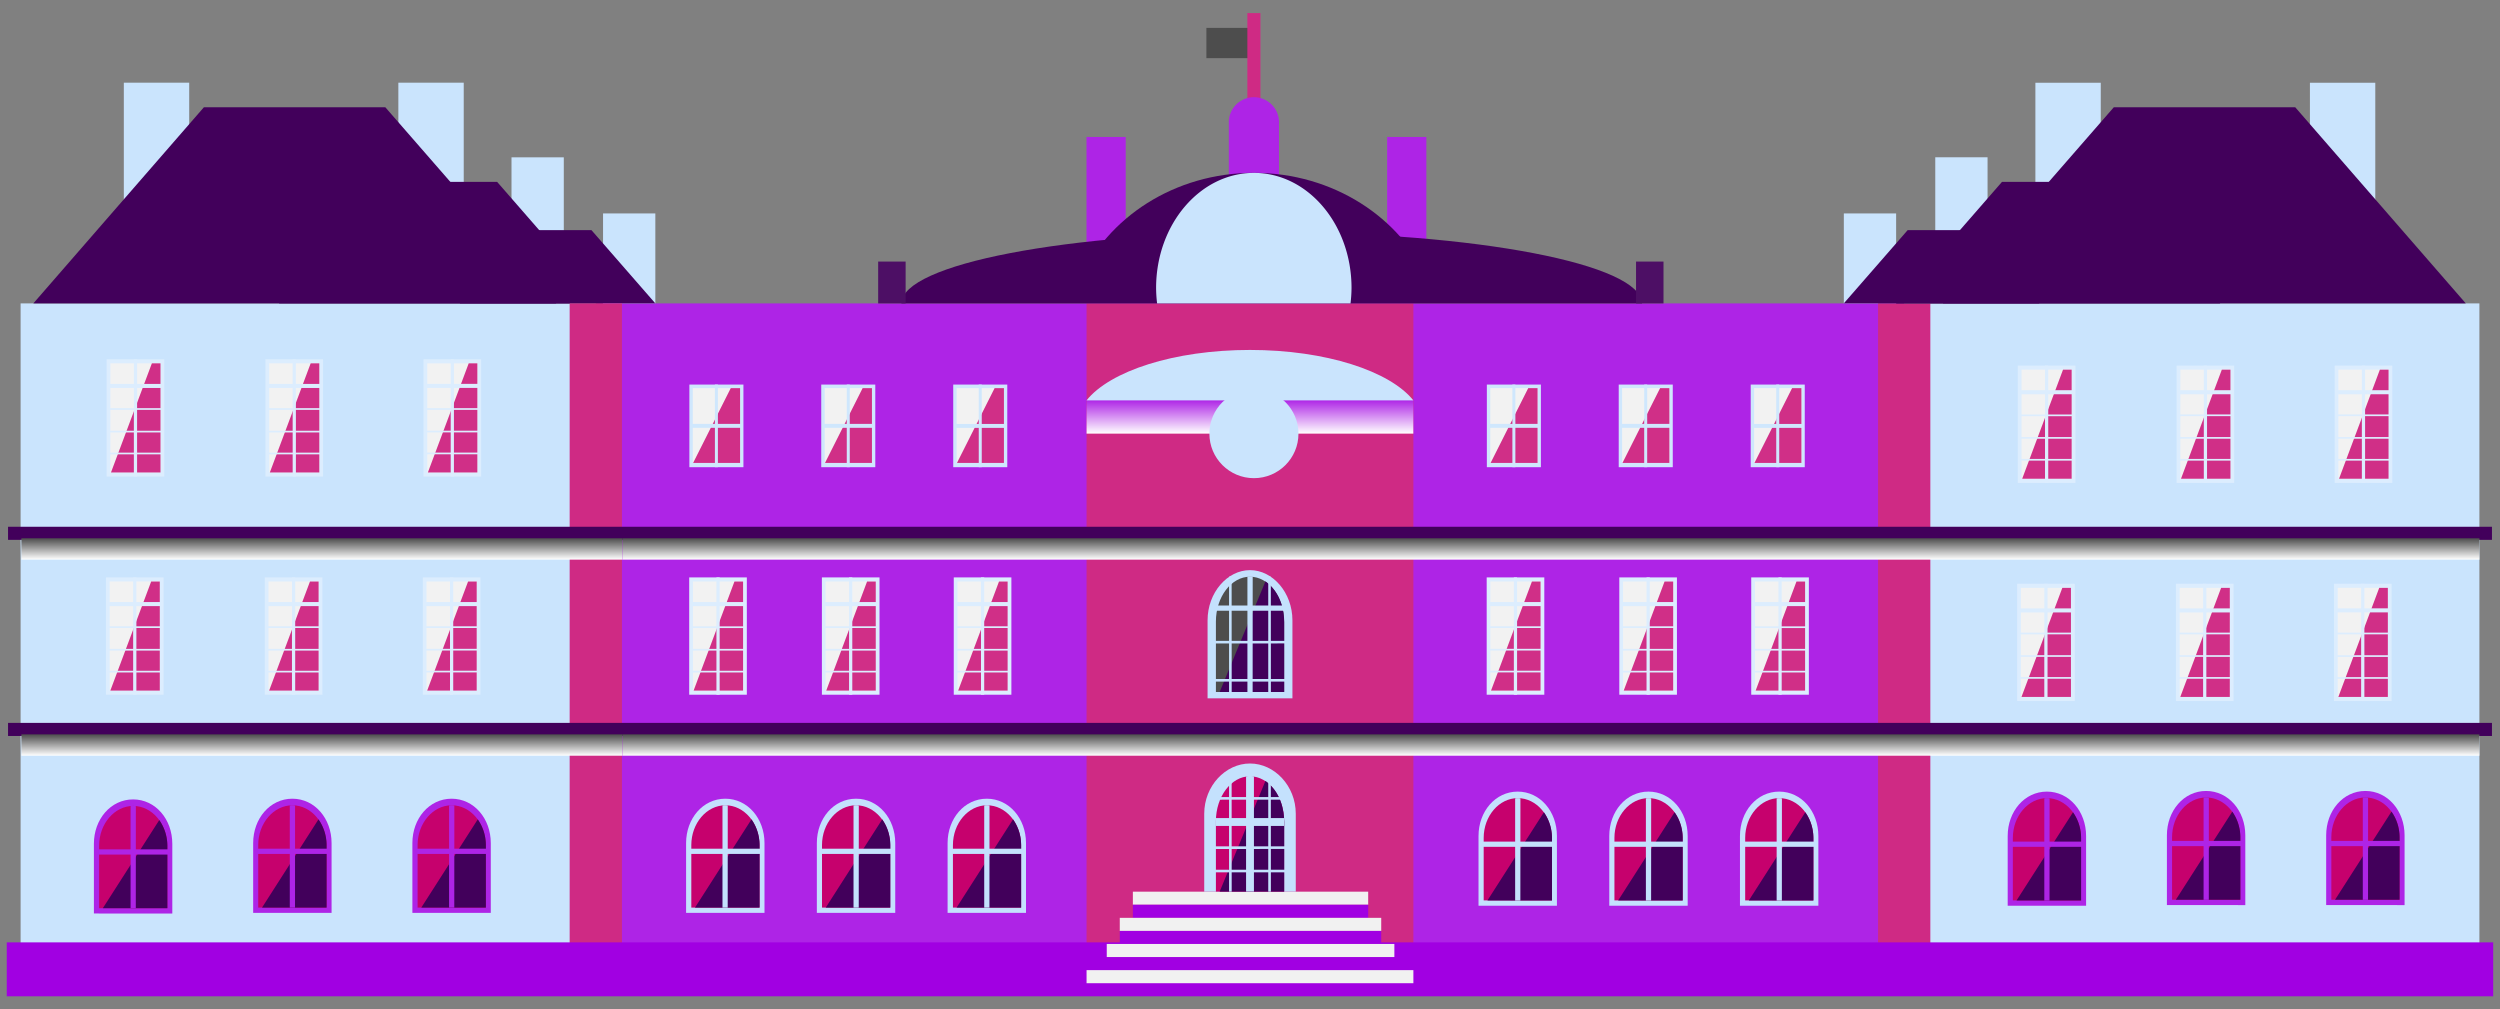 <svg xmlns="http://www.w3.org/2000/svg" xmlns:xlink="http://www.w3.org/1999/xlink" viewBox="0 0 426 172"><rect x="0" y="0" width="426" height="172" fill="#808080" stroke="none"/><defs><style>.cls-1{isolation:isolate;}.cls-2{fill:#cae4fd;}.cls-3{fill:#ae24e6;}.cls-4{fill:#cf2a84;}.cls-5{fill:#42005b;}.cls-6{fill:#a100e2;}.cls-7{fill:#4d4d4d;}.cls-8{fill:#c4e1fd;}.cls-9{fill:#c6016d;}.cls-10{fill:#f1f1f1;}.cls-11{fill:#cfe7fd;}.cls-12{fill:#f2f2f2;}.cls-13{fill:#d02f87;}.cls-14{fill:#dcedfe;}.cls-15,.cls-16,.cls-17,.cls-18,.cls-19{mix-blend-mode:multiply;}.cls-15{fill:url(#linear-gradient);}.cls-16{fill:url(#linear-gradient-2);}.cls-17{fill:url(#linear-gradient-3);}.cls-18{fill:url(#linear-gradient-4);}.cls-19{fill:url(#linear-gradient-5);}.cls-20{fill:#4d0f65;}</style><linearGradient id="linear-gradient" x1="213" y1="73.89" x2="213" y2="68.15" gradientUnits="userSpaceOnUse"><stop offset="0" stop-color="#fff"/><stop offset="1" stop-color="#ae24e6"/></linearGradient><linearGradient id="linear-gradient-2" x1="264.3" y1="95.36" x2="264.3" y2="91.72" gradientUnits="userSpaceOnUse"><stop offset="0" stop-color="#fff"/><stop offset="1" stop-color="#4d4d4d"/></linearGradient><linearGradient id="linear-gradient-3" x1="264.3" y1="128.77" x2="264.3" y2="125.13" xlink:href="#linear-gradient-2"/><linearGradient id="linear-gradient-4" x1="54.87" y1="95.36" x2="54.87" y2="91.72" xlink:href="#linear-gradient-2"/><linearGradient id="linear-gradient-5" x1="54.87" y1="128.77" x2="54.87" y2="125.13" xlink:href="#linear-gradient-2"/></defs><title>paris</title><g class="cls-1"><g id="Layer_1" data-name="Layer 1"><rect class="cls-2" x="314.18" y="36.37" width="8.91" height="17.78" transform="translate(637.28 90.52) rotate(-180)"/><rect class="cls-2" x="102.76" y="36.37" width="8.91" height="17.78"/><rect class="cls-2" x="3.51" y="51.7" width="98.02" height="111.38"/><rect class="cls-3" x="101.71" y="51.7" width="222.77" height="111.38"/><rect class="cls-2" x="324.47" y="51.7" width="98.02" height="111.38"/><rect class="cls-4" x="185.15" y="51.7" width="55.69" height="111.38"/><rect class="cls-2" x="67.88" y="14.09" width="11.14" height="26.73"/><rect class="cls-2" x="87.16" y="26.81" width="8.91" height="18.8"/><polygon class="cls-5" points="102.76 51.7 47.53 51.7 65.55 30.99 84.71 30.99 102.76 51.7"/><polygon class="cls-5" points="111.67 51.7 78.35 51.7 89.22 39.21 100.78 39.21 111.67 51.7"/><rect class="cls-2" x="21.1" y="14.09" width="11.14" height="26.73"/><rect class="cls-4" x="97.07" y="51.7" width="8.91" height="111.38"/><rect class="cls-4" x="320.02" y="51.7" width="8.91" height="111.38"/><rect class="cls-6" x="1.15" y="160.58" width="423.69" height="9.19"/><polygon class="cls-5" points="94.78 51.7 5.68 51.7 34.74 18.28 65.66 18.28 94.78 51.7"/><rect class="cls-2" x="346.84" y="14.09" width="11.14" height="26.73" transform="translate(704.81 54.92) rotate(-180)"/><rect class="cls-2" x="329.78" y="26.81" width="8.91" height="18.8" transform="translate(668.46 72.41) rotate(-180)"/><polygon class="cls-5" points="323.09 51.7 378.32 51.7 360.3 30.99 341.14 30.99 323.09 51.7"/><polygon class="cls-5" points="314.18 51.7 347.5 51.7 336.63 39.21 325.07 39.21 314.18 51.7"/><rect class="cls-2" x="393.62" y="14.09" width="11.14" height="26.73" transform="translate(798.37 54.92) rotate(-180)"/><polygon class="cls-5" points="331.07 51.7 420.17 51.7 391.11 18.28 360.19 18.28 331.07 51.7"/><rect class="cls-3" x="185.14" y="23.34" width="6.68" height="22.28"/><rect class="cls-3" x="236.37" y="23.34" width="6.68" height="22.28"/><path class="cls-5" d="M279.8,51.7c-.11-6.7-28.32-12.12-63.1-12.12s-63,5.42-63.1,12.12Z"/><rect class="cls-7" x="205.57" y="4.75" width="7.43" height="5.16"/><rect class="cls-4" x="212.55" y="2.23" width="2.23" height="17.82"/><path class="cls-3" d="M217.94,32.8V21.05a4.28,4.28,0,1,0-8.55,0V32.8Z"/><path class="cls-5" d="M243.39,47.82c-4.7-10.76-16.23-18.37-29.73-18.37s-25,7.61-29.73,18.37Z"/><path class="cls-2" d="M230.13,51.7a23.16,23.16,0,0,0,.17-2.63c0-10.83-7.44-19.61-16.63-19.61S197,38.24,197,49.07a23.16,23.16,0,0,0,.17,2.63Z"/><rect class="cls-5" x="1.37" y="89.76" width="423.26" height="2.23"/><rect class="cls-5" x="1.37" y="123.18" width="423.26" height="2.23"/><path class="cls-8" d="M161.47,155.55V143.66c0-4.17,2.86-7.56,6.68-7.56s6.68,3.39,6.68,7.56v11.89Z"/><path class="cls-9" d="M174,154.65V144c0-3.73-2.62-6.78-5.81-6.78s-5.81,3.05-5.81,6.78v10.65Z"/><path class="cls-5" d="M163,154.65h11V144.07a7.67,7.67,0,0,0-1.38-4.45Z"/><path class="cls-8" d="M168.6,154.67h-.89v-17.4a1.14,1.14,0,0,1,.45-.06,1.24,1.24,0,0,1,.45.06Z"/><rect class="cls-8" x="162.15" y="144.62" width="12" height="0.89"/><path class="cls-8" d="M139.19,155.55V143.66c0-4.17,2.86-7.56,6.68-7.56s6.68,3.39,6.68,7.56v11.89Z"/><path class="cls-9" d="M151.69,154.65V144c0-3.73-2.62-6.78-5.81-6.78s-5.81,3.05-5.81,6.78v10.65Z"/><path class="cls-5" d="M140.71,154.65h11V144.07a7.67,7.67,0,0,0-1.38-4.45Z"/><path class="cls-8" d="M146.33,154.67h-.89v-17.4a1.14,1.14,0,0,1,.45-.06,1.24,1.24,0,0,1,.45.06Z"/><rect class="cls-8" x="139.87" y="144.62" width="12" height="0.89"/><path class="cls-8" d="M116.91,155.55V143.66c0-4.17,2.86-7.56,6.68-7.56s6.68,3.39,6.68,7.56v11.89Z"/><path class="cls-9" d="M129.42,154.65V144c0-3.73-2.62-6.78-5.81-6.78s-5.81,3.05-5.81,6.78v10.65Z"/><path class="cls-5" d="M118.43,154.65h11V144.07a7.67,7.67,0,0,0-1.38-4.45Z"/><path class="cls-8" d="M124,154.67h-.89v-17.4a1.14,1.14,0,0,1,.45-.06,1.24,1.24,0,0,1,.45.06Z"/><rect class="cls-8" x="117.6" y="144.62" width="12" height="0.89"/><path class="cls-3" d="M70.27,155.55V143.66c0-4.17,2.86-7.56,6.68-7.56s6.68,3.39,6.68,7.56v11.89Z"/><path class="cls-9" d="M82.78,154.65V144c0-3.73-2.62-6.78-5.81-6.78s-5.81,3.05-5.81,6.78v10.65Z"/><path class="cls-5" d="M71.79,154.65h11V144.07a7.67,7.67,0,0,0-1.38-4.45Z"/><path class="cls-3" d="M77.41,154.67h-.89v-17.4a1.14,1.14,0,0,1,.45-.06,1.24,1.24,0,0,1,.45.06Z"/><rect class="cls-3" x="70.96" y="144.62" width="12" height="0.89"/><path class="cls-3" d="M43.14,155.55V143.66c0-4.17,2.86-7.56,6.68-7.56s6.68,3.39,6.68,7.56v11.89Z"/><path class="cls-9" d="M55.64,154.65V144c0-3.73-2.62-6.78-5.81-6.78S44,140.26,44,144v10.65Z"/><path class="cls-5" d="M44.65,154.65h11V144.07a7.67,7.67,0,0,0-1.38-4.45Z"/><path class="cls-3" d="M50.27,154.67h-.89v-17.4a1.14,1.14,0,0,1,.45-.06,1.24,1.24,0,0,1,.45.06Z"/><rect class="cls-3" x="43.82" y="144.62" width="12" height="0.89"/><path class="cls-3" d="M16,155.66V143.78c0-4.17,2.86-7.56,6.68-7.56s6.68,3.39,6.68,7.56v11.89Z"/><path class="cls-9" d="M28.51,154.76V144.11c0-3.73-2.62-6.78-5.81-6.78s-5.81,3.05-5.81,6.78v10.65Z"/><path class="cls-5" d="M17.52,154.76h11V144.19a7.67,7.67,0,0,0-1.38-4.45Z"/><path class="cls-3" d="M23.14,154.78h-.89v-17.4a1.14,1.14,0,0,1,.45-.06,1.24,1.24,0,0,1,.45.06Z"/><rect class="cls-3" x="16.69" y="144.73" width="12" height="0.89"/><rect class="cls-10" x="193.04" y="151.94" width="40.1" height="2.23"/><rect class="cls-6" x="193.04" y="154.17" width="40.1" height="2.23"/><rect class="cls-10" x="190.81" y="156.4" width="44.55" height="2.23"/><rect class="cls-6" x="190.81" y="158.63" width="44.55" height="2.23"/><rect class="cls-6" x="185.15" y="163.08" width="55.69" height="2.23"/><rect class="cls-10" x="188.59" y="160.85" width="49.01" height="2.23"/><rect class="cls-10" x="185.15" y="165.31" width="55.69" height="2.23"/><path class="cls-8" d="M205.2,151.94V138.66c0-4.72,3.61-8.56,7.8-8.56s7.8,3.84,7.8,8.56v13.28Z"/><path class="cls-9" d="M218.81,151.93v-12c0-4.21-2.62-7.65-5.81-7.65s-5.81,3.44-5.81,7.65v12Z"/><path class="cls-5" d="M207.83,151.93h11V140.07c0-1.92-.55-5.1-3.2-7Z"/><path class="cls-8" d="M213.67,151.93h-1.34V132.3a2.23,2.23,0,0,1,.67-.07,2.43,2.43,0,0,1,.67.07Z"/><path class="cls-8" d="M209.88,151.94h-.45V132.31a.29.29,0,0,1,.22-.07.31.31,0,0,1,.22.07Z"/><path class="cls-8" d="M206.75,136.27v-.45h12.4a.41.41,0,0,1,0,.22.45.45,0,0,1,0,.22Z"/><path class="cls-8" d="M206.75,144.67v-.45h12.4a.41.41,0,0,1,0,.22.45.45,0,0,1,0,.22Z"/><path class="cls-8" d="M206.75,148.65v-.45h12.4a.41.41,0,0,1,0,.22.45.45,0,0,1,0,.22Z"/><path class="cls-8" d="M216.56,151.94h-.45V132.31a.29.29,0,0,1,.22-.07.31.31,0,0,1,.22.07Z"/><rect class="cls-8" x="207.17" y="139.4" width="11.64" height="1.34"/><rect class="cls-11" x="275.83" y="65.53" width="9.21" height="14.08"/><rect class="cls-12" x="274.06" y="68.47" width="12.74" height="8.06" transform="translate(352.94 -207.93) rotate(90)"/><polygon class="cls-13" points="276.47 78.88 284.46 78.88 284.46 66.14 282.88 66.14 276.47 78.88"/><rect class="cls-11" x="280.17" y="65.53" width="0.51" height="14.08"/><rect class="cls-11" x="280.11" y="68.18" width="0.67" height="8.78" transform="translate(353.01 -207.88) rotate(90)"/><rect class="cls-11" x="298.32" y="65.53" width="9.21" height="14.08"/><rect class="cls-12" x="296.55" y="68.47" width="12.74" height="8.06" transform="translate(375.43 -230.42) rotate(90)"/><polygon class="cls-13" points="298.96 78.88 306.96 78.88 306.96 66.14 305.37 66.14 298.96 78.88"/><rect class="cls-11" x="302.67" y="65.53" width="0.51" height="14.08"/><rect class="cls-11" x="302.63" y="68.18" width="0.67" height="8.78" transform="translate(375.53 -230.39) rotate(90)"/><rect class="cls-11" x="253.36" y="65.53" width="9.21" height="14.08"/><rect class="cls-12" x="251.59" y="68.47" width="12.74" height="8.06" transform="translate(330.47 -185.46) rotate(90)"/><polygon class="cls-13" points="254 78.88 262 78.88 262 66.14 260.41 66.14 254 78.88"/><rect class="cls-11" x="257.71" y="65.53" width="0.51" height="14.08"/><rect class="cls-11" x="257.64" y="68.18" width="0.67" height="8.78" transform="translate(330.54 -185.41) rotate(90)"/><rect class="cls-14" x="275.93" y="98.39" width="9.82" height="19.99"/><rect class="cls-12" x="271.55" y="104.12" width="18.59" height="8.54" transform="translate(389.23 -172.46) rotate(90)"/><polygon class="cls-13" points="276.68 117.68 285.11 117.68 285.11 99.09 283.64 99.09 276.68 117.68"/><rect class="cls-14" x="280.57" y="98.39" width="0.55" height="19.99"/><rect class="cls-14" x="280.5" y="98.47" width="0.69" height="8.93" transform="translate(383.78 -177.91) rotate(90)"/><rect class="cls-14" x="280.7" y="102.4" width="0.29" height="8.93" transform="translate(387.71 -173.98) rotate(90)"/><rect class="cls-14" x="280.7" y="106.25" width="0.29" height="8.93" transform="translate(391.55 -170.13) rotate(90)"/><rect class="cls-14" x="280.7" y="109.98" width="0.29" height="8.93" transform="translate(395.28 -166.4) rotate(90)"/><rect class="cls-14" x="298.41" y="98.39" width="9.82" height="19.99"/><rect class="cls-12" x="294.02" y="104.12" width="18.59" height="8.54" transform="translate(411.71 -194.93) rotate(90)"/><polygon class="cls-13" points="299.16 117.68 307.59 117.68 307.59 99.09 306.12 99.09 299.16 117.68"/><rect class="cls-14" x="303.05" y="98.39" width="0.55" height="19.99"/><rect class="cls-14" x="302.98" y="98.47" width="0.69" height="8.93" transform="translate(406.25 -200.39) rotate(90)"/><rect class="cls-14" x="303.18" y="102.4" width="0.29" height="8.93" transform="translate(410.19 -196.45) rotate(90)"/><rect class="cls-14" x="303.18" y="106.25" width="0.29" height="8.93" transform="translate(414.03 -192.61) rotate(90)"/><rect class="cls-14" x="303.18" y="109.98" width="0.29" height="8.93" transform="translate(417.76 -188.88) rotate(90)"/><rect class="cls-14" x="253.33" y="98.39" width="9.82" height="19.99"/><rect class="cls-12" x="248.94" y="104.12" width="18.59" height="8.54" transform="translate(366.62 -149.85) rotate(90)"/><polygon class="cls-13" points="254.07 117.68 262.51 117.68 262.51 99.09 261.04 99.09 254.07 117.68"/><rect class="cls-14" x="257.96" y="98.39" width="0.55" height="19.99"/><rect class="cls-14" x="257.89" y="98.47" width="0.69" height="8.93" transform="translate(361.17 -155.3) rotate(90)"/><rect class="cls-14" x="258.09" y="102.4" width="0.29" height="8.93" transform="translate(365.1 -151.37) rotate(90)"/><rect class="cls-14" x="258.09" y="106.25" width="0.29" height="8.93" transform="translate(368.95 -147.53) rotate(90)"/><rect class="cls-14" x="258.09" y="109.98" width="0.29" height="8.93" transform="translate(372.68 -143.8) rotate(90)"/><rect class="cls-11" x="139.94" y="65.53" width="9.21" height="14.08"/><rect class="cls-12" x="138.17" y="68.47" width="12.74" height="8.06" transform="translate(217.05 -72.04) rotate(90)"/><polygon class="cls-13" points="140.58 78.88 148.58 78.88 148.58 66.14 146.99 66.14 140.58 78.88"/><rect class="cls-11" x="144.29" y="65.53" width="0.51" height="14.08"/><rect class="cls-11" x="144.22" y="68.18" width="0.67" height="8.78" transform="translate(217.12 -71.99) rotate(90)"/><rect class="cls-11" x="162.43" y="65.53" width="9.21" height="14.08"/><rect class="cls-12" x="160.67" y="68.47" width="12.74" height="8.06" transform="translate(239.54 -94.53) rotate(90)"/><polygon class="cls-13" points="163.07 78.88 171.07 78.88 171.07 66.14 169.48 66.14 163.07 78.88"/><rect class="cls-11" x="166.78" y="65.53" width="0.51" height="14.08"/><rect class="cls-11" x="166.74" y="68.18" width="0.67" height="8.78" transform="translate(239.64 -94.5) rotate(90)"/><rect class="cls-11" x="117.47" y="65.53" width="9.21" height="14.08"/><rect class="cls-12" x="115.71" y="68.47" width="12.74" height="8.06" transform="translate(194.58 -49.57) rotate(90)"/><polygon class="cls-13" points="118.11 78.88 126.11 78.88 126.11 66.14 124.52 66.14 118.11 78.88"/><rect class="cls-11" x="121.82" y="65.53" width="0.51" height="14.08"/><rect class="cls-11" x="121.75" y="68.18" width="0.67" height="8.78" transform="translate(194.65 -49.52) rotate(90)"/><rect class="cls-14" x="140.05" y="98.39" width="9.82" height="19.99"/><rect class="cls-12" x="135.66" y="104.12" width="18.59" height="8.54" transform="translate(253.34 -36.57) rotate(90)"/><polygon class="cls-13" points="140.79 117.68 149.23 117.68 149.23 99.09 147.75 99.09 140.79 117.68"/><rect class="cls-14" x="144.68" y="98.39" width="0.55" height="19.99"/><rect class="cls-14" x="144.61" y="98.47" width="0.69" height="8.93" transform="translate(247.89 -42.02) rotate(90)"/><rect class="cls-14" x="144.81" y="102.4" width="0.29" height="8.93" transform="translate(251.82 -38.09) rotate(90)"/><rect class="cls-14" x="144.81" y="106.25" width="0.29" height="8.93" transform="translate(255.67 -34.24) rotate(90)"/><rect class="cls-14" x="144.81" y="109.98" width="0.29" height="8.93" transform="translate(259.4 -30.51) rotate(90)"/><rect class="cls-14" x="162.52" y="98.39" width="9.82" height="19.99"/><rect class="cls-12" x="158.14" y="104.12" width="18.59" height="8.54" transform="translate(275.82 -59.05) rotate(90)"/><polygon class="cls-13" points="163.27 117.68 171.7 117.68 171.7 99.09 170.23 99.09 163.27 117.68"/><rect class="cls-14" x="167.16" y="98.39" width="0.55" height="19.99"/><rect class="cls-14" x="167.09" y="98.47" width="0.69" height="8.93" transform="translate(270.37 -64.5) rotate(90)"/><rect class="cls-14" x="167.29" y="102.4" width="0.29" height="8.93" transform="translate(274.3 -60.57) rotate(90)"/><rect class="cls-14" x="167.29" y="106.25" width="0.29" height="8.93" transform="translate(278.14 -56.72) rotate(90)"/><rect class="cls-14" x="167.29" y="109.98" width="0.29" height="8.93" transform="translate(281.87 -52.99) rotate(90)"/><rect class="cls-14" x="117.44" y="98.39" width="9.82" height="19.99"/><rect class="cls-12" x="113.05" y="104.12" width="18.59" height="8.54" transform="translate(230.74 -13.96) rotate(90)"/><polygon class="cls-13" points="118.19 117.68 126.62 117.68 126.62 99.09 125.15 99.09 118.19 117.68"/><rect class="cls-14" x="122.08" y="98.39" width="0.55" height="19.99"/><rect class="cls-14" x="122.01" y="98.47" width="0.69" height="8.93" transform="translate(225.28 -19.42) rotate(90)"/><rect class="cls-14" x="122.21" y="102.4" width="0.29" height="8.93" transform="translate(229.21 -15.48) rotate(90)"/><rect class="cls-14" x="122.21" y="106.25" width="0.29" height="8.93" transform="translate(233.06 -11.64) rotate(90)"/><rect class="cls-14" x="122.21" y="109.98" width="0.29" height="8.93" transform="translate(236.79 -7.91) rotate(90)"/><rect class="cls-14" x="45.12" y="98.39" width="9.82" height="19.99"/><rect class="cls-12" x="40.73" y="104.12" width="18.59" height="8.54" transform="translate(158.41 58.36) rotate(90)"/><polygon class="cls-13" points="45.86 117.68 54.29 117.68 54.29 99.09 52.82 99.09 45.86 117.68"/><rect class="cls-14" x="49.75" y="98.39" width="0.55" height="19.99"/><rect class="cls-14" x="49.68" y="98.47" width="0.69" height="8.93" transform="translate(152.96 52.91) rotate(90)"/><rect class="cls-14" x="49.88" y="102.4" width="0.29" height="8.93" transform="translate(156.89 56.84) rotate(90)"/><rect class="cls-14" x="49.88" y="106.25" width="0.29" height="8.93" transform="translate(160.73 60.69) rotate(90)"/><rect class="cls-14" x="49.88" y="109.98" width="0.29" height="8.93" transform="translate(164.46 64.42) rotate(90)"/><rect class="cls-14" x="72.05" y="98.39" width="9.82" height="19.99"/><rect class="cls-12" x="67.66" y="104.12" width="18.59" height="8.54" transform="translate(185.34 31.43) rotate(90)"/><polygon class="cls-13" points="72.79 117.68 81.23 117.68 81.23 99.09 79.76 99.09 72.79 117.68"/><rect class="cls-14" x="76.68" y="98.39" width="0.55" height="19.99"/><rect class="cls-14" x="76.61" y="98.47" width="0.69" height="8.93" transform="translate(179.89 25.98) rotate(90)"/><rect class="cls-14" x="76.81" y="102.4" width="0.29" height="8.93" transform="translate(183.82 29.91) rotate(90)"/><rect class="cls-14" x="76.81" y="106.25" width="0.29" height="8.93" transform="translate(187.67 33.75) rotate(90)"/><rect class="cls-14" x="76.81" y="109.98" width="0.29" height="8.93" transform="translate(191.4 37.48) rotate(90)"/><rect class="cls-14" x="18.05" y="98.39" width="9.82" height="19.99"/><rect class="cls-12" x="13.66" y="104.12" width="18.59" height="8.54" transform="translate(131.35 85.42) rotate(90)"/><polygon class="cls-13" points="18.8 117.68 27.23 117.68 27.23 99.09 25.76 99.09 18.8 117.68"/><rect class="cls-14" x="22.69" y="98.39" width="0.55" height="19.99"/><rect class="cls-14" x="22.62" y="98.47" width="0.69" height="8.93" transform="translate(125.9 79.97) rotate(90)"/><rect class="cls-14" x="22.82" y="102.4" width="0.29" height="8.93" transform="translate(129.83 83.9) rotate(90)"/><rect class="cls-14" x="22.82" y="106.25" width="0.29" height="8.93" transform="translate(133.67 87.75) rotate(90)"/><rect class="cls-14" x="22.82" y="109.98" width="0.29" height="8.93" transform="translate(137.4 91.48) rotate(90)"/><rect class="cls-14" x="45.23" y="61.22" width="9.82" height="19.99"/><rect class="cls-12" x="40.84" y="66.94" width="18.59" height="8.54" transform="translate(121.35 21.07) rotate(90)"/><polygon class="cls-13" points="45.98 80.51 54.41 80.51 54.41 61.91 52.94 61.91 45.98 80.51"/><rect class="cls-14" x="49.87" y="61.22" width="0.55" height="19.99"/><rect class="cls-14" x="49.8" y="61.29" width="0.69" height="8.93" transform="translate(115.9 15.62) rotate(90)"/><rect class="cls-14" x="50" y="65.23" width="0.29" height="8.93" transform="translate(119.83 19.55) rotate(90)"/><rect class="cls-14" x="50" y="69.07" width="0.29" height="8.93" transform="translate(123.68 23.4) rotate(90)"/><rect class="cls-14" x="50" y="72.8" width="0.29" height="8.93" transform="translate(127.41 27.13) rotate(90)"/><rect class="cls-14" x="72.17" y="61.22" width="9.82" height="19.99"/><rect class="cls-12" x="67.78" y="66.94" width="18.59" height="8.54" transform="translate(148.29 -5.86) rotate(90)"/><polygon class="cls-13" points="72.91 80.51 81.34 80.51 81.34 61.91 79.87 61.91 72.91 80.51"/><rect class="cls-14" x="76.8" y="61.22" width="0.55" height="19.99"/><rect class="cls-14" x="76.73" y="61.29" width="0.69" height="8.93" transform="translate(142.83 -11.32) rotate(90)"/><rect class="cls-14" x="76.93" y="65.23" width="0.29" height="8.93" transform="translate(146.76 -7.38) rotate(90)"/><rect class="cls-14" x="76.93" y="69.07" width="0.29" height="8.93" transform="translate(150.61 -3.54) rotate(90)"/><rect class="cls-14" x="76.93" y="72.8" width="0.29" height="8.93" transform="translate(154.34 0.19) rotate(90)"/><rect class="cls-14" x="18.17" y="61.22" width="9.82" height="19.99"/><rect class="cls-12" x="13.78" y="66.94" width="18.59" height="8.54" transform="translate(94.29 48.13) rotate(90)"/><polygon class="cls-13" points="18.91 80.51 27.35 80.51 27.35 61.91 25.88 61.91 18.91 80.51"/><rect class="cls-14" x="22.81" y="61.22" width="0.55" height="19.99"/><rect class="cls-14" x="22.74" y="61.29" width="0.69" height="8.93" transform="translate(88.84 42.68) rotate(90)"/><rect class="cls-14" x="22.94" y="65.23" width="0.29" height="8.93" transform="translate(92.77 46.61) rotate(90)"/><rect class="cls-14" x="22.94" y="69.07" width="0.29" height="8.93" transform="translate(96.62 50.46) rotate(90)"/><rect class="cls-14" x="22.94" y="72.8" width="0.29" height="8.93" transform="translate(100.35 54.19) rotate(90)"/><rect class="cls-14" x="370.78" y="99.47" width="9.82" height="19.99"/><rect class="cls-12" x="366.39" y="105.19" width="18.59" height="8.54" transform="translate(485.15 -266.22) rotate(90)"/><polygon class="cls-13" points="371.52 118.76 379.96 118.76 379.96 100.17 378.48 100.17 371.52 118.76"/><rect class="cls-14" x="375.41" y="99.47" width="0.55" height="19.99"/><rect class="cls-14" x="375.34" y="99.55" width="0.69" height="8.93" transform="translate(479.7 -271.67) rotate(90)"/><rect class="cls-14" x="375.54" y="103.48" width="0.29" height="8.93" transform="translate(483.63 -267.74) rotate(90)"/><rect class="cls-14" x="375.54" y="107.32" width="0.29" height="8.93" transform="translate(487.47 -263.9) rotate(90)"/><rect class="cls-14" x="375.54" y="111.05" width="0.29" height="8.93" transform="translate(491.2 -260.17) rotate(90)"/><rect class="cls-14" x="397.71" y="99.47" width="9.82" height="19.99"/><rect class="cls-12" x="393.32" y="105.19" width="18.59" height="8.54" transform="translate(512.08 -293.16) rotate(90)"/><polygon class="cls-13" points="398.45 118.76 406.89 118.76 406.89 100.17 405.42 100.17 398.45 118.76"/><rect class="cls-14" x="402.34" y="99.47" width="0.55" height="19.99"/><rect class="cls-14" x="402.27" y="99.55" width="0.69" height="8.93" transform="translate(506.63 -298.61) rotate(90)"/><rect class="cls-14" x="402.48" y="103.48" width="0.29" height="8.93" transform="translate(510.56 -294.68) rotate(90)"/><rect class="cls-14" x="402.48" y="107.32" width="0.29" height="8.93" transform="translate(514.41 -290.83) rotate(90)"/><rect class="cls-14" x="402.48" y="111.05" width="0.29" height="8.93" transform="translate(518.14 -287.1) rotate(90)"/><rect class="cls-14" x="343.72" y="99.47" width="9.82" height="19.99"/><rect class="cls-12" x="339.33" y="105.19" width="18.59" height="8.54" transform="translate(458.09 -239.16) rotate(90)"/><polygon class="cls-13" points="344.46 118.76 352.89 118.76 352.89 100.17 351.42 100.17 344.46 118.76"/><rect class="cls-14" x="348.35" y="99.47" width="0.55" height="19.99"/><rect class="cls-14" x="348.28" y="99.55" width="0.69" height="8.93" transform="translate(452.63 -244.61) rotate(90)"/><rect class="cls-14" x="348.48" y="103.48" width="0.29" height="8.93" transform="translate(456.57 -240.68) rotate(90)"/><rect class="cls-14" x="348.48" y="107.32" width="0.29" height="8.93" transform="translate(460.41 -236.84) rotate(90)"/><rect class="cls-14" x="348.48" y="111.05" width="0.29" height="8.93" transform="translate(464.14 -233.11) rotate(90)"/><rect class="cls-14" x="370.89" y="62.3" width="9.82" height="19.99"/><rect class="cls-12" x="366.5" y="68.02" width="18.59" height="8.54" transform="translate(448.09 -303.51) rotate(90)"/><polygon class="cls-13" points="371.64 81.58 380.07 81.58 380.07 62.99 378.6 62.99 371.64 81.58"/><rect class="cls-14" x="375.53" y="62.3" width="0.55" height="19.99"/><rect class="cls-14" x="375.46" y="62.37" width="0.69" height="8.93" transform="translate(442.64 -308.97) rotate(90)"/><rect class="cls-14" x="375.66" y="66.3" width="0.29" height="8.93" transform="translate(446.57 -305.04) rotate(90)"/><rect class="cls-14" x="375.66" y="70.15" width="0.29" height="8.93" transform="translate(450.42 -301.19) rotate(90)"/><rect class="cls-14" x="375.66" y="73.88" width="0.29" height="8.93" transform="translate(454.15 -297.46) rotate(90)"/><rect class="cls-14" x="397.83" y="62.3" width="9.82" height="19.99"/><rect class="cls-12" x="393.44" y="68.02" width="18.59" height="8.54" transform="translate(475.02 -330.45) rotate(90)"/><polygon class="cls-13" points="398.57 81.58 407.01 81.58 407.01 62.99 405.53 62.99 398.57 81.58"/><rect class="cls-14" x="402.46" y="62.3" width="0.55" height="19.99"/><rect class="cls-14" x="402.39" y="62.37" width="0.69" height="8.93" transform="translate(469.57 -335.9) rotate(90)"/><rect class="cls-14" x="402.59" y="66.3" width="0.29" height="8.93" transform="translate(473.5 -331.97) rotate(90)"/><rect class="cls-14" x="402.59" y="70.15" width="0.29" height="8.93" transform="translate(477.35 -328.12) rotate(90)"/><rect class="cls-14" x="402.59" y="73.88" width="0.29" height="8.93" transform="translate(481.08 -324.39) rotate(90)"/><rect class="cls-14" x="343.83" y="62.3" width="9.82" height="19.99"/><rect class="cls-12" x="339.44" y="68.02" width="18.59" height="8.54" transform="translate(421.03 -276.45) rotate(90)"/><polygon class="cls-13" points="344.58 81.58 353.01 81.58 353.01 62.99 351.54 62.99 344.58 81.58"/><rect class="cls-14" x="348.47" y="62.3" width="0.55" height="19.99"/><rect class="cls-14" x="348.4" y="62.37" width="0.69" height="8.93" transform="translate(415.58 -281.91) rotate(90)"/><rect class="cls-14" x="348.6" y="66.3" width="0.29" height="8.93" transform="translate(419.51 -277.97) rotate(90)"/><rect class="cls-14" x="348.6" y="70.15" width="0.29" height="8.93" transform="translate(423.35 -274.13) rotate(90)"/><rect class="cls-14" x="348.6" y="73.88" width="0.29" height="8.93" transform="translate(427.08 -270.4) rotate(90)"/><path class="cls-3" d="M396.38,154.22V142.34c0-4.17,2.86-7.56,6.68-7.56s6.68,3.39,6.68,7.56v11.89Z"/><path class="cls-9" d="M408.88,153.32V142.67c0-3.73-2.62-6.78-5.81-6.78s-5.81,3.05-5.81,6.78v10.65Z"/><path class="cls-5" d="M397.89,153.32h11V142.75a7.67,7.67,0,0,0-1.38-4.45Z"/><path class="cls-3" d="M403.51,153.34h-.89v-17.4a1.14,1.14,0,0,1,.45-.06,1.24,1.24,0,0,1,.45.06Z"/><rect class="cls-3" x="397.06" y="143.29" width="12" height="0.89"/><path class="cls-3" d="M369.24,154.22V142.34c0-4.17,2.86-7.56,6.68-7.56s6.68,3.39,6.68,7.56v11.89Z"/><path class="cls-9" d="M381.74,153.32V142.67c0-3.73-2.62-6.78-5.81-6.78s-5.81,3.05-5.81,6.78v10.65Z"/><path class="cls-5" d="M370.76,153.32h11V142.75a7.67,7.67,0,0,0-1.38-4.45Z"/><path class="cls-3" d="M376.38,153.34h-.89v-17.4a1.14,1.14,0,0,1,.45-.06,1.24,1.24,0,0,1,.45.06Z"/><rect class="cls-3" x="369.92" y="143.29" width="12" height="0.89"/><path class="cls-3" d="M342.11,154.34V142.45c0-4.17,2.86-7.56,6.68-7.56s6.68,3.39,6.68,7.56v11.89Z"/><path class="cls-9" d="M354.61,153.44V142.78c0-3.73-2.62-6.78-5.81-6.78s-5.81,3.05-5.81,6.78v10.65Z"/><path class="cls-5" d="M343.62,153.44h11V142.86a7.67,7.67,0,0,0-1.38-4.45Z"/><path class="cls-3" d="M349.24,153.46h-.89v-17.4a1.14,1.14,0,0,1,.45-.06,1.24,1.24,0,0,1,.45.06Z"/><rect class="cls-3" x="342.79" y="143.41" width="12" height="0.89"/><path class="cls-8" d="M296.49,154.34V142.45c0-4.17,2.86-7.56,6.68-7.56s6.68,3.39,6.68,7.56v11.89Z"/><path class="cls-9" d="M309,153.44V142.78c0-3.73-2.62-6.78-5.81-6.78s-5.81,3.05-5.81,6.78v10.65Z"/><path class="cls-5" d="M298,153.44h11V142.86a7.67,7.67,0,0,0-1.38-4.45Z"/><path class="cls-8" d="M303.63,153.46h-.89v-17.4a1.14,1.14,0,0,1,.45-.06,1.24,1.24,0,0,1,.45.06Z"/><rect class="cls-8" x="297.18" y="143.41" width="12" height="0.89"/><path class="cls-8" d="M274.22,154.34V142.45c0-4.17,2.86-7.56,6.68-7.56s6.68,3.39,6.68,7.56v11.89Z"/><path class="cls-9" d="M286.72,153.44V142.78c0-3.73-2.62-6.78-5.81-6.78s-5.81,3.05-5.81,6.78v10.65Z"/><path class="cls-5" d="M275.73,153.44h11V142.86a7.67,7.67,0,0,0-1.38-4.45Z"/><path class="cls-8" d="M281.35,153.46h-.89v-17.4a1.14,1.14,0,0,1,.45-.06,1.24,1.24,0,0,1,.45.06Z"/><rect class="cls-8" x="274.9" y="143.41" width="12" height="0.89"/><path class="cls-8" d="M251.94,154.34V142.45c0-4.17,2.86-7.56,6.68-7.56s6.68,3.39,6.68,7.56v11.89Z"/><path class="cls-9" d="M264.44,153.44V142.78c0-3.73-2.62-6.78-5.81-6.78s-5.81,3.05-5.81,6.78v10.65Z"/><path class="cls-5" d="M253.46,153.44h11V142.86a7.67,7.67,0,0,0-1.38-4.45Z"/><path class="cls-8" d="M259.07,153.46h-.89v-17.4a1.14,1.14,0,0,1,.45-.06,1.24,1.24,0,0,1,.45.06Z"/><rect class="cls-8" x="252.62" y="143.41" width="12" height="0.89"/><path class="cls-8" d="M205.77,119V105.71c0-4.72,3.35-8.56,7.23-8.56s7.23,3.84,7.23,8.56V119Z"/><path class="cls-7" d="M218.81,117.92v-12c0-4.21-2.62-7.65-5.81-7.65s-5.81,3.44-5.81,7.65v12Z"/><path class="cls-5" d="M207.83,117.92h11V106.06c0-1.92-.55-5.1-3.2-7Z"/><path class="cls-8" d="M213.45,117.92h-.89V98.29a1,1,0,0,1,.45-.07,1.11,1.11,0,0,1,.45.07Z"/><path class="cls-8" d="M209.88,117.93h-.45V98.3a.29.29,0,0,1,.22-.07.31.31,0,0,1,.22.07Z"/><path class="cls-8" d="M206.87,109.65v-.45h12.4a.41.41,0,0,1,0,.22.45.45,0,0,1,0,.22Z"/><path class="cls-8" d="M206.75,116.15v-.45h12.4a.41.41,0,0,1,0,.22.45.45,0,0,1,0,.22Z"/><path class="cls-8" d="M216.56,117.93h-.45V98.3a.29.29,0,0,1,.22-.07.31.31,0,0,1,.22.07Z"/><rect class="cls-8" x="207.18" y="103.18" width="11.64" height="0.89"/><rect class="cls-15" x="185.15" y="68.15" width="55.68" height="5.74"/><path class="cls-2" d="M240.84,68.23c-4-5-14.93-8.6-27.85-8.6s-23.85,3.6-27.85,8.6Z"/><circle class="cls-2" cx="213.67" cy="73.89" r="7.59"/><rect class="cls-16" x="106.11" y="91.72" width="316.38" height="3.64"/><rect class="cls-17" x="106.11" y="125.13" width="316.38" height="3.64"/><rect class="cls-18" x="3.64" y="91.72" width="102.46" height="3.64"/><rect class="cls-19" x="3.64" y="125.13" width="102.46" height="3.64"/><rect class="cls-20" x="149.64" y="44.57" width="4.68" height="7.13"/><rect class="cls-20" x="278.78" y="44.57" width="4.68" height="7.13"/></g></g></svg>